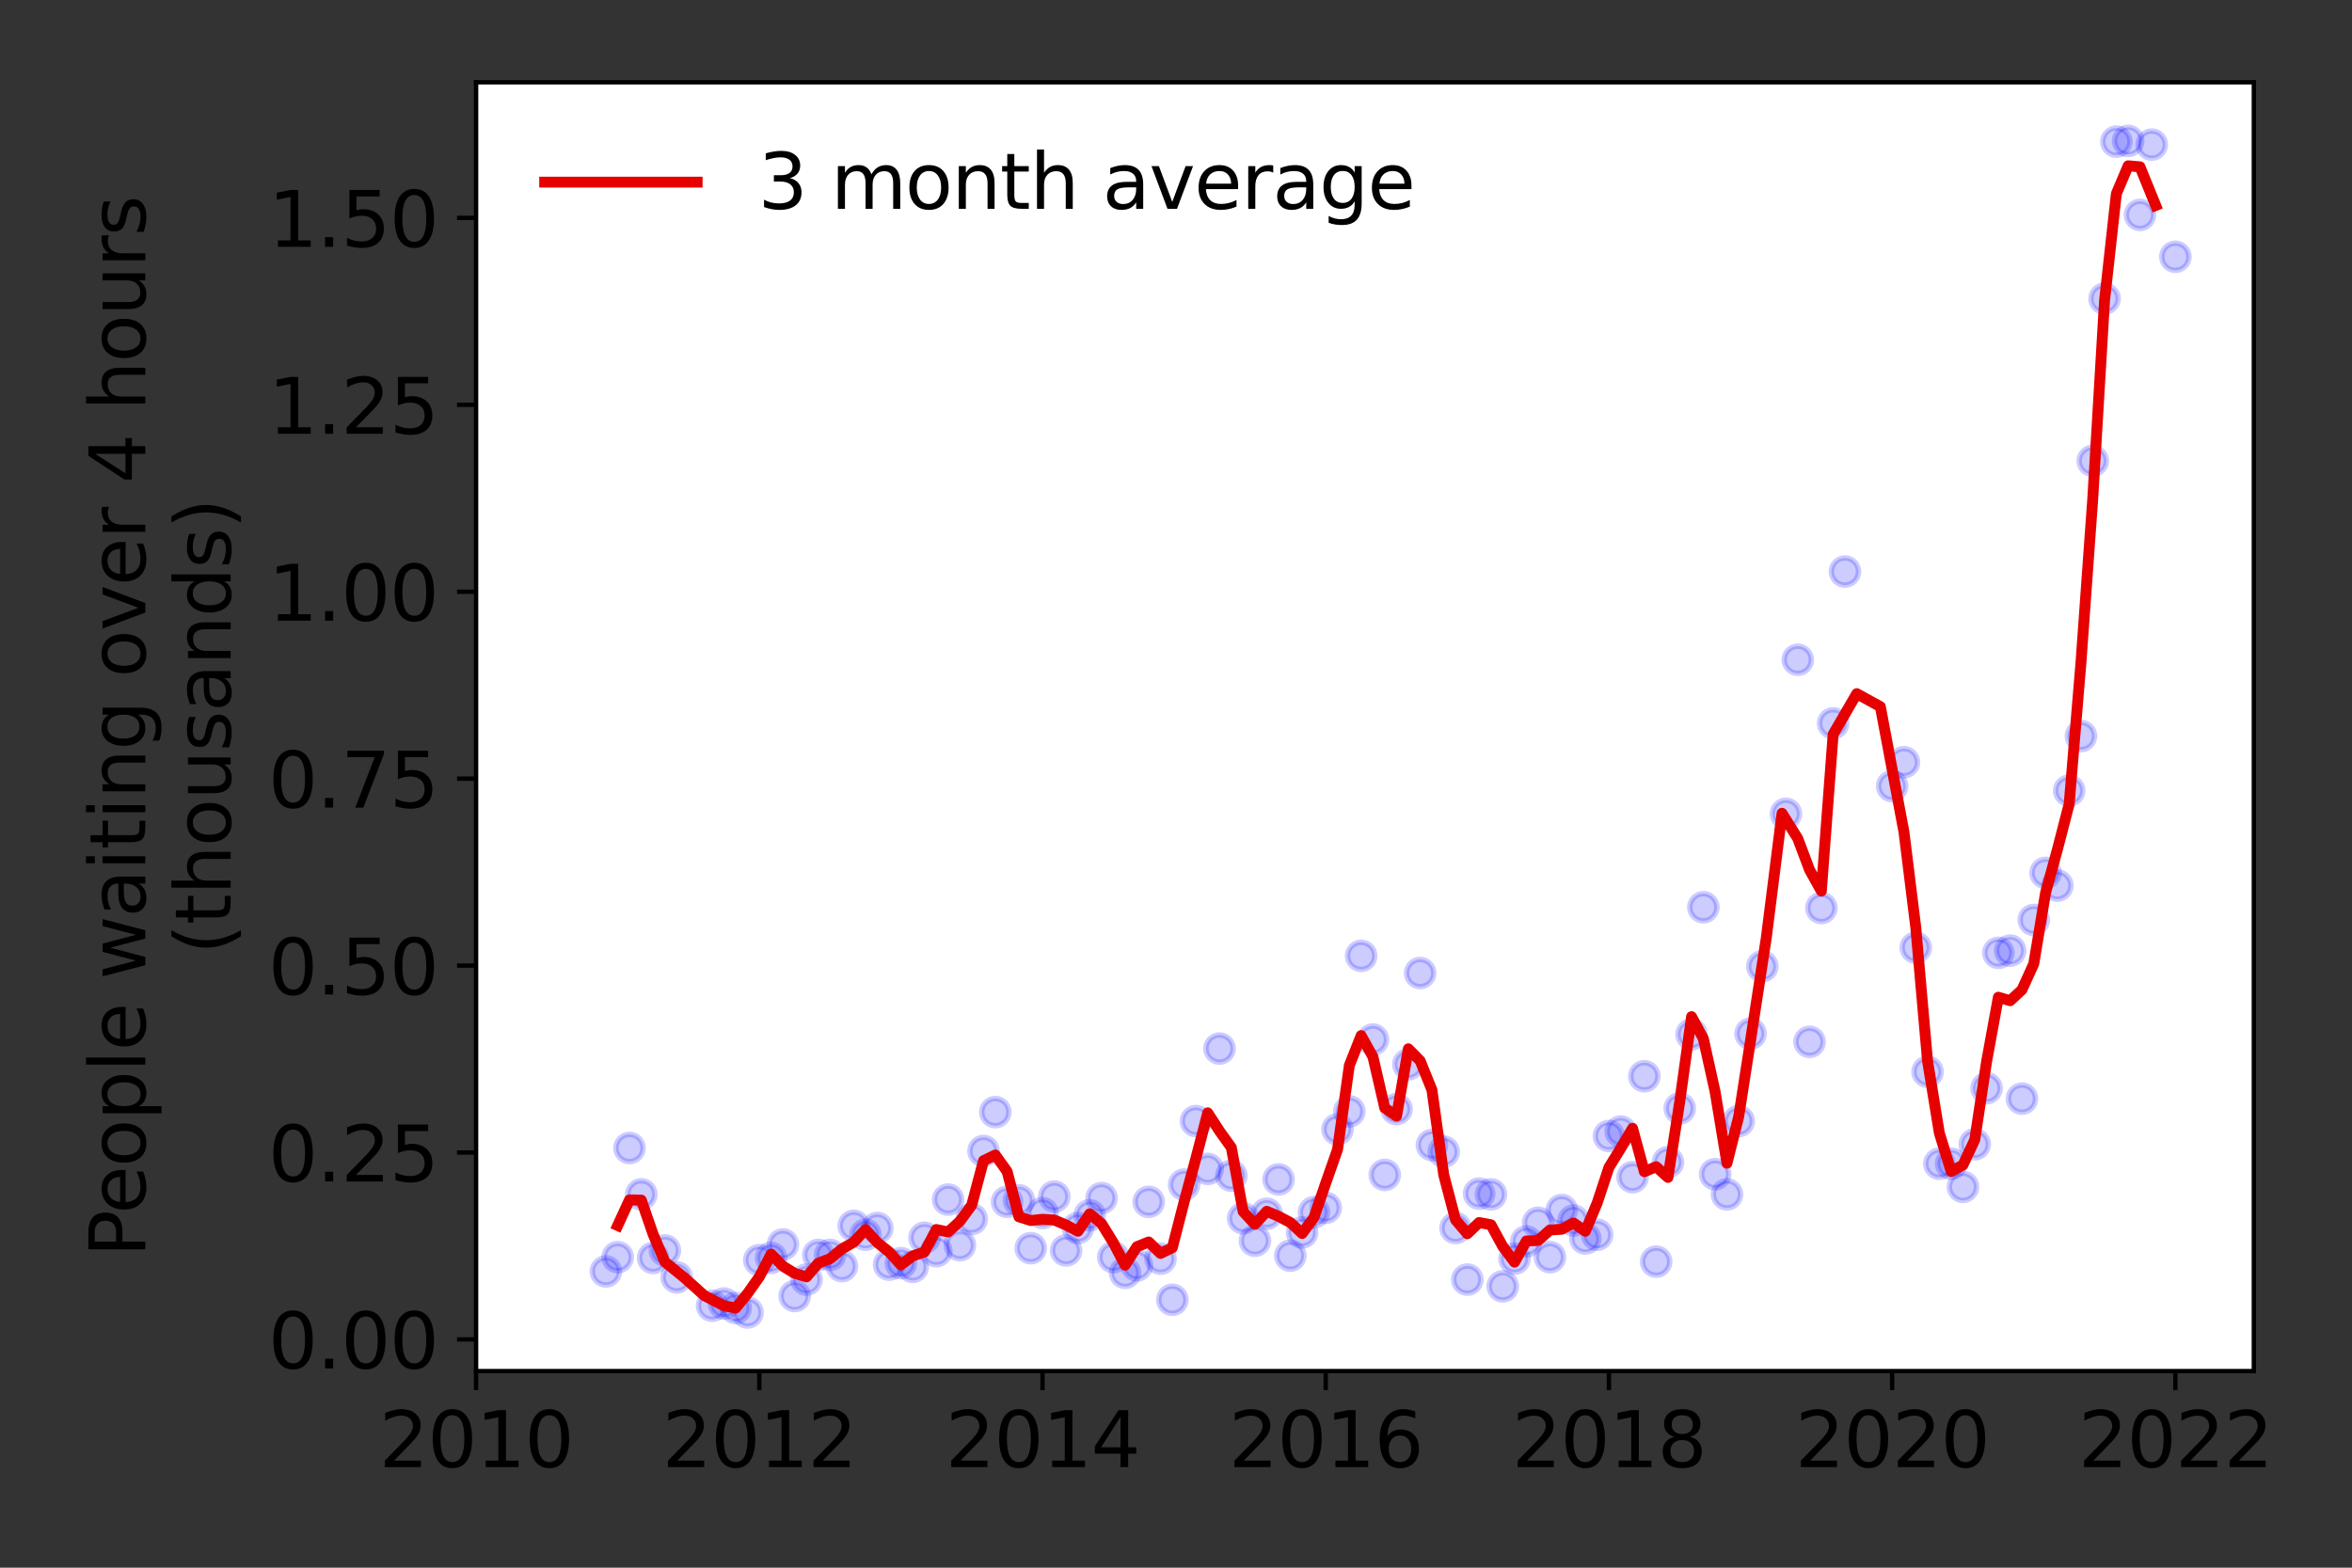 <?xml version="1.0" encoding="utf-8" standalone="no"?>
<!DOCTYPE svg PUBLIC "-//W3C//DTD SVG 1.1//EN"
  "http://www.w3.org/Graphics/SVG/1.1/DTD/svg11.dtd">
<svg height="288pt" version="1.1" viewBox="0 0 432 288" width="432pt" xmlns="http://www.w3.org/2000/svg" xmlns:xlink="http://www.w3.org/1999/xlink">
 <rect x="0" y="0" width="432" height="288" fill="#333333" stroke="none"/>
 <defs>
  <style type="text/css">*{stroke-linecap:butt;stroke-linejoin:round;}</style>
 </defs>
 <g id="figure_1">
  <g id="patch_1">
   <path d="M 0 288 
L 432 288 
L 432 0 
L 0 0 
z
" style="fill:none;"/>
  </g>
  <g id="axes_1">
   <g id="patch_2">
    <path d="M 87.445 251.88 
L 413.971 251.88 
L 413.971 15.12 
L 87.445 15.12 
z
" style="fill:#ffffff;"/>
   </g>
   <g id="matplotlib.axis_1">
    <g id="xtick_1">
     <g id="line2d_1">
      <defs>
       <path d="M 0 0 
L 0 3.5 
" id="m4958fe5de1" style="stroke:#000000;stroke-width:0.8;"/>
      </defs>
      <g>
       <use style="stroke:#000000;stroke-width:0.8;" x="87.445" xlink:href="#m4958fe5de1" y="251.88"/>
      </g>
     </g>
     <g id="text_1">
      <!-- 2010 -->
      <g transform="translate(69.63 269.518)scale(0.14 -0.14)">
       <defs>
        <path d="M 1228 531 
L 3431 531 
L 3431 0 
L 469 0 
L 469 531 
Q 828 903 1448 1529 
Q 2069 2156 2228 2338 
Q 2531 2678 2651 2914 
Q 2772 3150 2772 3378 
Q 2772 3750 2511 3984 
Q 2250 4219 1831 4219 
Q 1534 4219 1204 4116 
Q 875 4013 500 3803 
L 500 4441 
Q 881 4594 1212 4672 
Q 1544 4750 1819 4750 
Q 2544 4750 2975 4387 
Q 3406 4025 3406 3419 
Q 3406 3131 3298 2873 
Q 3191 2616 2906 2266 
Q 2828 2175 2409 1742 
Q 1991 1309 1228 531 
z
" id="DejaVuSans-32" transform="scale(0.016)"/>
        <path d="M 2034 4250 
Q 1547 4250 1301 3770 
Q 1056 3291 1056 2328 
Q 1056 1369 1301 889 
Q 1547 409 2034 409 
Q 2525 409 2770 889 
Q 3016 1369 3016 2328 
Q 3016 3291 2770 3770 
Q 2525 4250 2034 4250 
z
M 2034 4750 
Q 2819 4750 3233 4129 
Q 3647 3509 3647 2328 
Q 3647 1150 3233 529 
Q 2819 -91 2034 -91 
Q 1250 -91 836 529 
Q 422 1150 422 2328 
Q 422 3509 836 4129 
Q 1250 4750 2034 4750 
z
" id="DejaVuSans-30" transform="scale(0.016)"/>
        <path d="M 794 531 
L 1825 531 
L 1825 4091 
L 703 3866 
L 703 4441 
L 1819 4666 
L 2450 4666 
L 2450 531 
L 3481 531 
L 3481 0 
L 794 0 
L 794 531 
z
" id="DejaVuSans-31" transform="scale(0.016)"/>
       </defs>
       <use xlink:href="#DejaVuSans-32"/>
       <use x="63.623" xlink:href="#DejaVuSans-30"/>
       <use x="127.246" xlink:href="#DejaVuSans-31"/>
       <use x="190.869" xlink:href="#DejaVuSans-30"/>
      </g>
     </g>
    </g>
    <g id="xtick_2">
     <g id="line2d_2">
      <g>
       <use style="stroke:#000000;stroke-width:0.8;" x="139.464" xlink:href="#m4958fe5de1" y="251.88"/>
      </g>
     </g>
     <g id="text_2">
      <!-- 2012 -->
      <g transform="translate(121.649 269.518)scale(0.14 -0.14)">
       <use xlink:href="#DejaVuSans-32"/>
       <use x="63.623" xlink:href="#DejaVuSans-30"/>
       <use x="127.246" xlink:href="#DejaVuSans-31"/>
       <use x="190.869" xlink:href="#DejaVuSans-32"/>
      </g>
     </g>
    </g>
    <g id="xtick_3">
     <g id="line2d_3">
      <g>
       <use style="stroke:#000000;stroke-width:0.8;" x="191.483" xlink:href="#m4958fe5de1" y="251.88"/>
      </g>
     </g>
     <g id="text_3">
      <!-- 2014 -->
      <g transform="translate(173.668 269.518)scale(0.14 -0.14)">
       <defs>
        <path d="M 2419 4116 
L 825 1625 
L 2419 1625 
L 2419 4116 
z
M 2253 4666 
L 3047 4666 
L 3047 1625 
L 3713 1625 
L 3713 1100 
L 3047 1100 
L 3047 0 
L 2419 0 
L 2419 1100 
L 313 1100 
L 313 1709 
L 2253 4666 
z
" id="DejaVuSans-34" transform="scale(0.016)"/>
       </defs>
       <use xlink:href="#DejaVuSans-32"/>
       <use x="63.623" xlink:href="#DejaVuSans-30"/>
       <use x="127.246" xlink:href="#DejaVuSans-31"/>
       <use x="190.869" xlink:href="#DejaVuSans-34"/>
      </g>
     </g>
    </g>
    <g id="xtick_4">
     <g id="line2d_4">
      <g>
       <use style="stroke:#000000;stroke-width:0.8;" x="243.501" xlink:href="#m4958fe5de1" y="251.88"/>
      </g>
     </g>
     <g id="text_4">
      <!-- 2016 -->
      <g transform="translate(225.686 269.518)scale(0.14 -0.14)">
       <defs>
        <path d="M 2113 2584 
Q 1688 2584 1439 2293 
Q 1191 2003 1191 1497 
Q 1191 994 1439 701 
Q 1688 409 2113 409 
Q 2538 409 2786 701 
Q 3034 994 3034 1497 
Q 3034 2003 2786 2293 
Q 2538 2584 2113 2584 
z
M 3366 4563 
L 3366 3988 
Q 3128 4100 2886 4159 
Q 2644 4219 2406 4219 
Q 1781 4219 1451 3797 
Q 1122 3375 1075 2522 
Q 1259 2794 1537 2939 
Q 1816 3084 2150 3084 
Q 2853 3084 3261 2657 
Q 3669 2231 3669 1497 
Q 3669 778 3244 343 
Q 2819 -91 2113 -91 
Q 1303 -91 875 529 
Q 447 1150 447 2328 
Q 447 3434 972 4092 
Q 1497 4750 2381 4750 
Q 2619 4750 2861 4703 
Q 3103 4656 3366 4563 
z
" id="DejaVuSans-36" transform="scale(0.016)"/>
       </defs>
       <use xlink:href="#DejaVuSans-32"/>
       <use x="63.623" xlink:href="#DejaVuSans-30"/>
       <use x="127.246" xlink:href="#DejaVuSans-31"/>
       <use x="190.869" xlink:href="#DejaVuSans-36"/>
      </g>
     </g>
    </g>
    <g id="xtick_5">
     <g id="line2d_5">
      <g>
       <use style="stroke:#000000;stroke-width:0.8;" x="295.52" xlink:href="#m4958fe5de1" y="251.88"/>
      </g>
     </g>
     <g id="text_5">
      <!-- 2018 -->
      <g transform="translate(277.705 269.518)scale(0.14 -0.14)">
       <defs>
        <path d="M 2034 2216 
Q 1584 2216 1326 1975 
Q 1069 1734 1069 1313 
Q 1069 891 1326 650 
Q 1584 409 2034 409 
Q 2484 409 2743 651 
Q 3003 894 3003 1313 
Q 3003 1734 2745 1975 
Q 2488 2216 2034 2216 
z
M 1403 2484 
Q 997 2584 770 2862 
Q 544 3141 544 3541 
Q 544 4100 942 4425 
Q 1341 4750 2034 4750 
Q 2731 4750 3128 4425 
Q 3525 4100 3525 3541 
Q 3525 3141 3298 2862 
Q 3072 2584 2669 2484 
Q 3125 2378 3379 2068 
Q 3634 1759 3634 1313 
Q 3634 634 3220 271 
Q 2806 -91 2034 -91 
Q 1263 -91 848 271 
Q 434 634 434 1313 
Q 434 1759 690 2068 
Q 947 2378 1403 2484 
z
M 1172 3481 
Q 1172 3119 1398 2916 
Q 1625 2713 2034 2713 
Q 2441 2713 2670 2916 
Q 2900 3119 2900 3481 
Q 2900 3844 2670 4047 
Q 2441 4250 2034 4250 
Q 1625 4250 1398 4047 
Q 1172 3844 1172 3481 
z
" id="DejaVuSans-38" transform="scale(0.016)"/>
       </defs>
       <use xlink:href="#DejaVuSans-32"/>
       <use x="63.623" xlink:href="#DejaVuSans-30"/>
       <use x="127.246" xlink:href="#DejaVuSans-31"/>
       <use x="190.869" xlink:href="#DejaVuSans-38"/>
      </g>
     </g>
    </g>
    <g id="xtick_6">
     <g id="line2d_6">
      <g>
       <use style="stroke:#000000;stroke-width:0.8;" x="347.539" xlink:href="#m4958fe5de1" y="251.88"/>
      </g>
     </g>
     <g id="text_6">
      <!-- 2020 -->
      <g transform="translate(329.724 269.518)scale(0.14 -0.14)">
       <use xlink:href="#DejaVuSans-32"/>
       <use x="63.623" xlink:href="#DejaVuSans-30"/>
       <use x="127.246" xlink:href="#DejaVuSans-32"/>
       <use x="190.869" xlink:href="#DejaVuSans-30"/>
      </g>
     </g>
    </g>
    <g id="xtick_7">
     <g id="line2d_7">
      <g>
       <use style="stroke:#000000;stroke-width:0.8;" x="399.558" xlink:href="#m4958fe5de1" y="251.88"/>
      </g>
     </g>
     <g id="text_7">
      <!-- 2022 -->
      <g transform="translate(381.743 269.518)scale(0.14 -0.14)">
       <use xlink:href="#DejaVuSans-32"/>
       <use x="63.623" xlink:href="#DejaVuSans-30"/>
       <use x="127.246" xlink:href="#DejaVuSans-32"/>
       <use x="190.869" xlink:href="#DejaVuSans-32"/>
      </g>
     </g>
    </g>
   </g>
   <g id="matplotlib.axis_2">
    <g id="ytick_1">
     <g id="line2d_8">
      <defs>
       <path d="M 0 0 
L -3.5 0 
" id="ma62757b5f2" style="stroke:#000000;stroke-width:0.8;"/>
      </defs>
      <g>
       <use style="stroke:#000000;stroke-width:0.8;" x="87.445" xlink:href="#ma62757b5f2" y="246.063"/>
      </g>
     </g>
     <g id="text_8">
      <!-- 0.00 -->
      <g transform="translate(49.273 251.382)scale(0.14 -0.14)">
       <defs>
        <path d="M 684 794 
L 1344 794 
L 1344 0 
L 684 0 
L 684 794 
z
" id="DejaVuSans-2e" transform="scale(0.016)"/>
       </defs>
       <use xlink:href="#DejaVuSans-30"/>
       <use x="63.623" xlink:href="#DejaVuSans-2e"/>
       <use x="95.41" xlink:href="#DejaVuSans-30"/>
       <use x="159.033" xlink:href="#DejaVuSans-30"/>
      </g>
     </g>
    </g>
    <g id="ytick_2">
     <g id="line2d_9">
      <g>
       <use style="stroke:#000000;stroke-width:0.8;" x="87.445" xlink:href="#ma62757b5f2" y="211.724"/>
      </g>
     </g>
     <g id="text_9">
      <!-- 0.25 -->
      <g transform="translate(49.273 217.043)scale(0.14 -0.14)">
       <defs>
        <path d="M 691 4666 
L 3169 4666 
L 3169 4134 
L 1269 4134 
L 1269 2991 
Q 1406 3038 1543 3061 
Q 1681 3084 1819 3084 
Q 2600 3084 3056 2656 
Q 3513 2228 3513 1497 
Q 3513 744 3044 326 
Q 2575 -91 1722 -91 
Q 1428 -91 1123 -41 
Q 819 9 494 109 
L 494 744 
Q 775 591 1075 516 
Q 1375 441 1709 441 
Q 2250 441 2565 725 
Q 2881 1009 2881 1497 
Q 2881 1984 2565 2268 
Q 2250 2553 1709 2553 
Q 1456 2553 1204 2497 
Q 953 2441 691 2322 
L 691 4666 
z
" id="DejaVuSans-35" transform="scale(0.016)"/>
       </defs>
       <use xlink:href="#DejaVuSans-30"/>
       <use x="63.623" xlink:href="#DejaVuSans-2e"/>
       <use x="95.41" xlink:href="#DejaVuSans-32"/>
       <use x="159.033" xlink:href="#DejaVuSans-35"/>
      </g>
     </g>
    </g>
    <g id="ytick_3">
     <g id="line2d_10">
      <g>
       <use style="stroke:#000000;stroke-width:0.8;" x="87.445" xlink:href="#ma62757b5f2" y="177.385"/>
      </g>
     </g>
     <g id="text_10">
      <!-- 0.50 -->
      <g transform="translate(49.273 182.704)scale(0.14 -0.14)">
       <use xlink:href="#DejaVuSans-30"/>
       <use x="63.623" xlink:href="#DejaVuSans-2e"/>
       <use x="95.41" xlink:href="#DejaVuSans-35"/>
       <use x="159.033" xlink:href="#DejaVuSans-30"/>
      </g>
     </g>
    </g>
    <g id="ytick_4">
     <g id="line2d_11">
      <g>
       <use style="stroke:#000000;stroke-width:0.8;" x="87.445" xlink:href="#ma62757b5f2" y="143.046"/>
      </g>
     </g>
     <g id="text_11">
      <!-- 0.75 -->
      <g transform="translate(49.273 148.365)scale(0.14 -0.14)">
       <defs>
        <path d="M 525 4666 
L 3525 4666 
L 3525 4397 
L 1831 0 
L 1172 0 
L 2766 4134 
L 525 4134 
L 525 4666 
z
" id="DejaVuSans-37" transform="scale(0.016)"/>
       </defs>
       <use xlink:href="#DejaVuSans-30"/>
       <use x="63.623" xlink:href="#DejaVuSans-2e"/>
       <use x="95.41" xlink:href="#DejaVuSans-37"/>
       <use x="159.033" xlink:href="#DejaVuSans-35"/>
      </g>
     </g>
    </g>
    <g id="ytick_5">
     <g id="line2d_12">
      <g>
       <use style="stroke:#000000;stroke-width:0.8;" x="87.445" xlink:href="#ma62757b5f2" y="108.707"/>
      </g>
     </g>
     <g id="text_12">
      <!-- 1.00 -->
      <g transform="translate(49.273 114.026)scale(0.14 -0.14)">
       <use xlink:href="#DejaVuSans-31"/>
       <use x="63.623" xlink:href="#DejaVuSans-2e"/>
       <use x="95.41" xlink:href="#DejaVuSans-30"/>
       <use x="159.033" xlink:href="#DejaVuSans-30"/>
      </g>
     </g>
    </g>
    <g id="ytick_6">
     <g id="line2d_13">
      <g>
       <use style="stroke:#000000;stroke-width:0.8;" x="87.445" xlink:href="#ma62757b5f2" y="74.368"/>
      </g>
     </g>
     <g id="text_13">
      <!-- 1.25 -->
      <g transform="translate(49.273 79.687)scale(0.14 -0.14)">
       <use xlink:href="#DejaVuSans-31"/>
       <use x="63.623" xlink:href="#DejaVuSans-2e"/>
       <use x="95.41" xlink:href="#DejaVuSans-32"/>
       <use x="159.033" xlink:href="#DejaVuSans-35"/>
      </g>
     </g>
    </g>
    <g id="ytick_7">
     <g id="line2d_14">
      <g>
       <use style="stroke:#000000;stroke-width:0.8;" x="87.445" xlink:href="#ma62757b5f2" y="40.029"/>
      </g>
     </g>
     <g id="text_14">
      <!-- 1.50 -->
      <g transform="translate(49.273 45.348)scale(0.14 -0.14)">
       <use xlink:href="#DejaVuSans-31"/>
       <use x="63.623" xlink:href="#DejaVuSans-2e"/>
       <use x="95.41" xlink:href="#DejaVuSans-35"/>
       <use x="159.033" xlink:href="#DejaVuSans-30"/>
      </g>
     </g>
    </g>
    <g id="text_15">
     <!-- People waiting over 4 hours -->
     <g transform="translate(26.685 230.925)rotate(-90)scale(0.14 -0.14)">
      <defs>
       <path d="M 1259 4147 
L 1259 2394 
L 2053 2394 
Q 2494 2394 2734 2622 
Q 2975 2850 2975 3272 
Q 2975 3691 2734 3919 
Q 2494 4147 2053 4147 
L 1259 4147 
z
M 628 4666 
L 2053 4666 
Q 2838 4666 3239 4311 
Q 3641 3956 3641 3272 
Q 3641 2581 3239 2228 
Q 2838 1875 2053 1875 
L 1259 1875 
L 1259 0 
L 628 0 
L 628 4666 
z
" id="DejaVuSans-50" transform="scale(0.016)"/>
       <path d="M 3597 1894 
L 3597 1613 
L 953 1613 
Q 991 1019 1311 708 
Q 1631 397 2203 397 
Q 2534 397 2845 478 
Q 3156 559 3463 722 
L 3463 178 
Q 3153 47 2828 -22 
Q 2503 -91 2169 -91 
Q 1331 -91 842 396 
Q 353 884 353 1716 
Q 353 2575 817 3079 
Q 1281 3584 2069 3584 
Q 2775 3584 3186 3129 
Q 3597 2675 3597 1894 
z
M 3022 2063 
Q 3016 2534 2758 2815 
Q 2500 3097 2075 3097 
Q 1594 3097 1305 2825 
Q 1016 2553 972 2059 
L 3022 2063 
z
" id="DejaVuSans-65" transform="scale(0.016)"/>
       <path d="M 1959 3097 
Q 1497 3097 1228 2736 
Q 959 2375 959 1747 
Q 959 1119 1226 758 
Q 1494 397 1959 397 
Q 2419 397 2687 759 
Q 2956 1122 2956 1747 
Q 2956 2369 2687 2733 
Q 2419 3097 1959 3097 
z
M 1959 3584 
Q 2709 3584 3137 3096 
Q 3566 2609 3566 1747 
Q 3566 888 3137 398 
Q 2709 -91 1959 -91 
Q 1206 -91 779 398 
Q 353 888 353 1747 
Q 353 2609 779 3096 
Q 1206 3584 1959 3584 
z
" id="DejaVuSans-6f" transform="scale(0.016)"/>
       <path d="M 1159 525 
L 1159 -1331 
L 581 -1331 
L 581 3500 
L 1159 3500 
L 1159 2969 
Q 1341 3281 1617 3432 
Q 1894 3584 2278 3584 
Q 2916 3584 3314 3078 
Q 3713 2572 3713 1747 
Q 3713 922 3314 415 
Q 2916 -91 2278 -91 
Q 1894 -91 1617 61 
Q 1341 213 1159 525 
z
M 3116 1747 
Q 3116 2381 2855 2742 
Q 2594 3103 2138 3103 
Q 1681 3103 1420 2742 
Q 1159 2381 1159 1747 
Q 1159 1113 1420 752 
Q 1681 391 2138 391 
Q 2594 391 2855 752 
Q 3116 1113 3116 1747 
z
" id="DejaVuSans-70" transform="scale(0.016)"/>
       <path d="M 603 4863 
L 1178 4863 
L 1178 0 
L 603 0 
L 603 4863 
z
" id="DejaVuSans-6c" transform="scale(0.016)"/>
       <path id="DejaVuSans-20" transform="scale(0.016)"/>
       <path d="M 269 3500 
L 844 3500 
L 1563 769 
L 2278 3500 
L 2956 3500 
L 3675 769 
L 4391 3500 
L 4966 3500 
L 4050 0 
L 3372 0 
L 2619 2869 
L 1863 0 
L 1184 0 
L 269 3500 
z
" id="DejaVuSans-77" transform="scale(0.016)"/>
       <path d="M 2194 1759 
Q 1497 1759 1228 1600 
Q 959 1441 959 1056 
Q 959 750 1161 570 
Q 1363 391 1709 391 
Q 2188 391 2477 730 
Q 2766 1069 2766 1631 
L 2766 1759 
L 2194 1759 
z
M 3341 1997 
L 3341 0 
L 2766 0 
L 2766 531 
Q 2569 213 2275 61 
Q 1981 -91 1556 -91 
Q 1019 -91 701 211 
Q 384 513 384 1019 
Q 384 1609 779 1909 
Q 1175 2209 1959 2209 
L 2766 2209 
L 2766 2266 
Q 2766 2663 2505 2880 
Q 2244 3097 1772 3097 
Q 1472 3097 1187 3025 
Q 903 2953 641 2809 
L 641 3341 
Q 956 3463 1253 3523 
Q 1550 3584 1831 3584 
Q 2591 3584 2966 3190 
Q 3341 2797 3341 1997 
z
" id="DejaVuSans-61" transform="scale(0.016)"/>
       <path d="M 603 3500 
L 1178 3500 
L 1178 0 
L 603 0 
L 603 3500 
z
M 603 4863 
L 1178 4863 
L 1178 4134 
L 603 4134 
L 603 4863 
z
" id="DejaVuSans-69" transform="scale(0.016)"/>
       <path d="M 1172 4494 
L 1172 3500 
L 2356 3500 
L 2356 3053 
L 1172 3053 
L 1172 1153 
Q 1172 725 1289 603 
Q 1406 481 1766 481 
L 2356 481 
L 2356 0 
L 1766 0 
Q 1100 0 847 248 
Q 594 497 594 1153 
L 594 3053 
L 172 3053 
L 172 3500 
L 594 3500 
L 594 4494 
L 1172 4494 
z
" id="DejaVuSans-74" transform="scale(0.016)"/>
       <path d="M 3513 2113 
L 3513 0 
L 2938 0 
L 2938 2094 
Q 2938 2591 2744 2837 
Q 2550 3084 2163 3084 
Q 1697 3084 1428 2787 
Q 1159 2491 1159 1978 
L 1159 0 
L 581 0 
L 581 3500 
L 1159 3500 
L 1159 2956 
Q 1366 3272 1645 3428 
Q 1925 3584 2291 3584 
Q 2894 3584 3203 3211 
Q 3513 2838 3513 2113 
z
" id="DejaVuSans-6e" transform="scale(0.016)"/>
       <path d="M 2906 1791 
Q 2906 2416 2648 2759 
Q 2391 3103 1925 3103 
Q 1463 3103 1205 2759 
Q 947 2416 947 1791 
Q 947 1169 1205 825 
Q 1463 481 1925 481 
Q 2391 481 2648 825 
Q 2906 1169 2906 1791 
z
M 3481 434 
Q 3481 -459 3084 -895 
Q 2688 -1331 1869 -1331 
Q 1566 -1331 1297 -1286 
Q 1028 -1241 775 -1147 
L 775 -588 
Q 1028 -725 1275 -790 
Q 1522 -856 1778 -856 
Q 2344 -856 2625 -561 
Q 2906 -266 2906 331 
L 2906 616 
Q 2728 306 2450 153 
Q 2172 0 1784 0 
Q 1141 0 747 490 
Q 353 981 353 1791 
Q 353 2603 747 3093 
Q 1141 3584 1784 3584 
Q 2172 3584 2450 3431 
Q 2728 3278 2906 2969 
L 2906 3500 
L 3481 3500 
L 3481 434 
z
" id="DejaVuSans-67" transform="scale(0.016)"/>
       <path d="M 191 3500 
L 800 3500 
L 1894 563 
L 2988 3500 
L 3597 3500 
L 2284 0 
L 1503 0 
L 191 3500 
z
" id="DejaVuSans-76" transform="scale(0.016)"/>
       <path d="M 2631 2963 
Q 2534 3019 2420 3045 
Q 2306 3072 2169 3072 
Q 1681 3072 1420 2755 
Q 1159 2438 1159 1844 
L 1159 0 
L 581 0 
L 581 3500 
L 1159 3500 
L 1159 2956 
Q 1341 3275 1631 3429 
Q 1922 3584 2338 3584 
Q 2397 3584 2469 3576 
Q 2541 3569 2628 3553 
L 2631 2963 
z
" id="DejaVuSans-72" transform="scale(0.016)"/>
       <path d="M 3513 2113 
L 3513 0 
L 2938 0 
L 2938 2094 
Q 2938 2591 2744 2837 
Q 2550 3084 2163 3084 
Q 1697 3084 1428 2787 
Q 1159 2491 1159 1978 
L 1159 0 
L 581 0 
L 581 4863 
L 1159 4863 
L 1159 2956 
Q 1366 3272 1645 3428 
Q 1925 3584 2291 3584 
Q 2894 3584 3203 3211 
Q 3513 2838 3513 2113 
z
" id="DejaVuSans-68" transform="scale(0.016)"/>
       <path d="M 544 1381 
L 544 3500 
L 1119 3500 
L 1119 1403 
Q 1119 906 1312 657 
Q 1506 409 1894 409 
Q 2359 409 2629 706 
Q 2900 1003 2900 1516 
L 2900 3500 
L 3475 3500 
L 3475 0 
L 2900 0 
L 2900 538 
Q 2691 219 2414 64 
Q 2138 -91 1772 -91 
Q 1169 -91 856 284 
Q 544 659 544 1381 
z
M 1991 3584 
L 1991 3584 
z
" id="DejaVuSans-75" transform="scale(0.016)"/>
       <path d="M 2834 3397 
L 2834 2853 
Q 2591 2978 2328 3040 
Q 2066 3103 1784 3103 
Q 1356 3103 1142 2972 
Q 928 2841 928 2578 
Q 928 2378 1081 2264 
Q 1234 2150 1697 2047 
L 1894 2003 
Q 2506 1872 2764 1633 
Q 3022 1394 3022 966 
Q 3022 478 2636 193 
Q 2250 -91 1575 -91 
Q 1294 -91 989 -36 
Q 684 19 347 128 
L 347 722 
Q 666 556 975 473 
Q 1284 391 1588 391 
Q 1994 391 2212 530 
Q 2431 669 2431 922 
Q 2431 1156 2273 1281 
Q 2116 1406 1581 1522 
L 1381 1569 
Q 847 1681 609 1914 
Q 372 2147 372 2553 
Q 372 3047 722 3315 
Q 1072 3584 1716 3584 
Q 2034 3584 2315 3537 
Q 2597 3491 2834 3397 
z
" id="DejaVuSans-73" transform="scale(0.016)"/>
      </defs>
      <use xlink:href="#DejaVuSans-50"/>
      <use x="56.678" xlink:href="#DejaVuSans-65"/>
      <use x="118.201" xlink:href="#DejaVuSans-6f"/>
      <use x="179.383" xlink:href="#DejaVuSans-70"/>
      <use x="242.859" xlink:href="#DejaVuSans-6c"/>
      <use x="270.643" xlink:href="#DejaVuSans-65"/>
      <use x="332.166" xlink:href="#DejaVuSans-20"/>
      <use x="363.953" xlink:href="#DejaVuSans-77"/>
      <use x="445.74" xlink:href="#DejaVuSans-61"/>
      <use x="507.02" xlink:href="#DejaVuSans-69"/>
      <use x="534.803" xlink:href="#DejaVuSans-74"/>
      <use x="574.012" xlink:href="#DejaVuSans-69"/>
      <use x="601.795" xlink:href="#DejaVuSans-6e"/>
      <use x="665.174" xlink:href="#DejaVuSans-67"/>
      <use x="728.65" xlink:href="#DejaVuSans-20"/>
      <use x="760.438" xlink:href="#DejaVuSans-6f"/>
      <use x="821.619" xlink:href="#DejaVuSans-76"/>
      <use x="880.799" xlink:href="#DejaVuSans-65"/>
      <use x="942.322" xlink:href="#DejaVuSans-72"/>
      <use x="983.436" xlink:href="#DejaVuSans-20"/>
      <use x="1015.223" xlink:href="#DejaVuSans-34"/>
      <use x="1078.846" xlink:href="#DejaVuSans-20"/>
      <use x="1110.633" xlink:href="#DejaVuSans-68"/>
      <use x="1174.012" xlink:href="#DejaVuSans-6f"/>
      <use x="1235.193" xlink:href="#DejaVuSans-75"/>
      <use x="1298.572" xlink:href="#DejaVuSans-72"/>
      <use x="1339.686" xlink:href="#DejaVuSans-73"/>
     </g>
     <!-- (thousands) -->
     <g transform="translate(42.362 175.325)rotate(-90)scale(0.14 -0.14)">
      <defs>
       <path d="M 1984 4856 
Q 1566 4138 1362 3434 
Q 1159 2731 1159 2009 
Q 1159 1288 1364 580 
Q 1569 -128 1984 -844 
L 1484 -844 
Q 1016 -109 783 600 
Q 550 1309 550 2009 
Q 550 2706 781 3412 
Q 1013 4119 1484 4856 
L 1984 4856 
z
" id="DejaVuSans-28" transform="scale(0.016)"/>
       <path d="M 2906 2969 
L 2906 4863 
L 3481 4863 
L 3481 0 
L 2906 0 
L 2906 525 
Q 2725 213 2448 61 
Q 2172 -91 1784 -91 
Q 1150 -91 751 415 
Q 353 922 353 1747 
Q 353 2572 751 3078 
Q 1150 3584 1784 3584 
Q 2172 3584 2448 3432 
Q 2725 3281 2906 2969 
z
M 947 1747 
Q 947 1113 1208 752 
Q 1469 391 1925 391 
Q 2381 391 2643 752 
Q 2906 1113 2906 1747 
Q 2906 2381 2643 2742 
Q 2381 3103 1925 3103 
Q 1469 3103 1208 2742 
Q 947 2381 947 1747 
z
" id="DejaVuSans-64" transform="scale(0.016)"/>
       <path d="M 513 4856 
L 1013 4856 
Q 1481 4119 1714 3412 
Q 1947 2706 1947 2009 
Q 1947 1309 1714 600 
Q 1481 -109 1013 -844 
L 513 -844 
Q 928 -128 1133 580 
Q 1338 1288 1338 2009 
Q 1338 2731 1133 3434 
Q 928 4138 513 4856 
z
" id="DejaVuSans-29" transform="scale(0.016)"/>
      </defs>
      <use xlink:href="#DejaVuSans-28"/>
      <use x="39.014" xlink:href="#DejaVuSans-74"/>
      <use x="78.223" xlink:href="#DejaVuSans-68"/>
      <use x="141.602" xlink:href="#DejaVuSans-6f"/>
      <use x="202.783" xlink:href="#DejaVuSans-75"/>
      <use x="266.162" xlink:href="#DejaVuSans-73"/>
      <use x="318.262" xlink:href="#DejaVuSans-61"/>
      <use x="379.541" xlink:href="#DejaVuSans-6e"/>
      <use x="442.92" xlink:href="#DejaVuSans-64"/>
      <use x="506.396" xlink:href="#DejaVuSans-73"/>
      <use x="558.496" xlink:href="#DejaVuSans-29"/>
     </g>
    </g>
   </g>
   <g id="line2d_15">
    <defs>
     <path d="M 0 2.5 
C 0.663 2.5 1.299 2.237 1.768 1.768 
C 2.237 1.299 2.5 0.663 2.5 0 
C 2.5 -0.663 2.237 -1.299 1.768 -1.768 
C 1.299 -2.237 0.663 -2.5 0 -2.5 
C -0.663 -2.5 -1.299 -2.237 -1.768 -1.768 
C -2.237 -1.299 -2.5 -0.663 -2.5 0 
C -2.5 0.663 -2.237 1.299 -1.768 1.768 
C -1.299 2.237 -0.663 2.5 0 2.5 
z
" id="maaa4124daf" style="stroke:#0000ff;stroke-opacity:0.2;"/>
    </defs>
    <g clip-path="url(#pf5e6a394ad)">
     <use style="fill:#0000ff;fill-opacity:0.2;stroke:#0000ff;stroke-opacity:0.2;" x="399.558" xlink:href="#maaa4124daf" y="47.172"/>
     <use style="fill:#0000ff;fill-opacity:0.2;stroke:#0000ff;stroke-opacity:0.2;" x="395.223" xlink:href="#maaa4124daf" y="26.569"/>
     <use style="fill:#0000ff;fill-opacity:0.2;stroke:#0000ff;stroke-opacity:0.2;" x="393.055" xlink:href="#maaa4124daf" y="39.48"/>
     <use style="fill:#0000ff;fill-opacity:0.2;stroke:#0000ff;stroke-opacity:0.2;" x="390.888" xlink:href="#maaa4124daf" y="25.882"/>
     <use style="fill:#0000ff;fill-opacity:0.2;stroke:#0000ff;stroke-opacity:0.2;" x="388.72" xlink:href="#maaa4124daf" y="26.019"/>
     <use style="fill:#0000ff;fill-opacity:0.2;stroke:#0000ff;stroke-opacity:0.2;" x="386.553" xlink:href="#maaa4124daf" y="54.864"/>
     <use style="fill:#0000ff;fill-opacity:0.2;stroke:#0000ff;stroke-opacity:0.2;" x="384.386" xlink:href="#maaa4124daf" y="84.67"/>
     <use style="fill:#0000ff;fill-opacity:0.2;stroke:#0000ff;stroke-opacity:0.2;" x="382.218" xlink:href="#maaa4124daf" y="135.217"/>
     <use style="fill:#0000ff;fill-opacity:0.2;stroke:#0000ff;stroke-opacity:0.2;" x="380.051" xlink:href="#maaa4124daf" y="145.244"/>
     <use style="fill:#0000ff;fill-opacity:0.2;stroke:#0000ff;stroke-opacity:0.2;" x="377.883" xlink:href="#maaa4124daf" y="162.688"/>
     <use style="fill:#0000ff;fill-opacity:0.2;stroke:#0000ff;stroke-opacity:0.2;" x="375.716" xlink:href="#maaa4124daf" y="160.353"/>
     <use style="fill:#0000ff;fill-opacity:0.2;stroke:#0000ff;stroke-opacity:0.2;" x="373.548" xlink:href="#maaa4124daf" y="169.006"/>
     <use style="fill:#0000ff;fill-opacity:0.2;stroke:#0000ff;stroke-opacity:0.2;" x="371.381" xlink:href="#maaa4124daf" y="201.834"/>
     <use style="fill:#0000ff;fill-opacity:0.2;stroke:#0000ff;stroke-opacity:0.2;" x="369.213" xlink:href="#maaa4124daf" y="174.638"/>
     <use style="fill:#0000ff;fill-opacity:0.2;stroke:#0000ff;stroke-opacity:0.2;" x="367.046" xlink:href="#maaa4124daf" y="175.05"/>
     <use style="fill:#0000ff;fill-opacity:0.2;stroke:#0000ff;stroke-opacity:0.2;" x="364.879" xlink:href="#maaa4124daf" y="199.911"/>
     <use style="fill:#0000ff;fill-opacity:0.2;stroke:#0000ff;stroke-opacity:0.2;" x="362.711" xlink:href="#maaa4124daf" y="210.213"/>
     <use style="fill:#0000ff;fill-opacity:0.2;stroke:#0000ff;stroke-opacity:0.2;" x="360.544" xlink:href="#maaa4124daf" y="218.042"/>
     <use style="fill:#0000ff;fill-opacity:0.2;stroke:#0000ff;stroke-opacity:0.2;" x="358.376" xlink:href="#maaa4124daf" y="213.784"/>
     <use style="fill:#0000ff;fill-opacity:0.2;stroke:#0000ff;stroke-opacity:0.2;" x="356.209" xlink:href="#maaa4124daf" y="213.784"/>
     <use style="fill:#0000ff;fill-opacity:0.2;stroke:#0000ff;stroke-opacity:0.2;" x="354.041" xlink:href="#maaa4124daf" y="196.89"/>
     <use style="fill:#0000ff;fill-opacity:0.2;stroke:#0000ff;stroke-opacity:0.2;" x="351.874" xlink:href="#maaa4124daf" y="174.089"/>
     <use style="fill:#0000ff;fill-opacity:0.2;stroke:#0000ff;stroke-opacity:0.2;" x="349.706" xlink:href="#maaa4124daf" y="140.024"/>
     <use style="fill:#0000ff;fill-opacity:0.2;stroke:#0000ff;stroke-opacity:0.2;" x="347.539" xlink:href="#maaa4124daf" y="144.42"/>
     <use style="fill:#0000ff;fill-opacity:0.2;stroke:#0000ff;stroke-opacity:0.2;" x="338.869" xlink:href="#maaa4124daf" y="104.999"/>
     <use style="fill:#0000ff;fill-opacity:0.2;stroke:#0000ff;stroke-opacity:0.2;" x="336.702" xlink:href="#maaa4124daf" y="132.882"/>
     <use style="fill:#0000ff;fill-opacity:0.2;stroke:#0000ff;stroke-opacity:0.2;" x="334.534" xlink:href="#maaa4124daf" y="166.809"/>
     <use style="fill:#0000ff;fill-opacity:0.2;stroke:#0000ff;stroke-opacity:0.2;" x="332.367" xlink:href="#maaa4124daf" y="191.395"/>
     <use style="fill:#0000ff;fill-opacity:0.2;stroke:#0000ff;stroke-opacity:0.2;" x="330.199" xlink:href="#maaa4124daf" y="121.207"/>
     <use style="fill:#0000ff;fill-opacity:0.2;stroke:#0000ff;stroke-opacity:0.2;" x="328.032" xlink:href="#maaa4124daf" y="149.502"/>
     <use style="fill:#0000ff;fill-opacity:0.2;stroke:#0000ff;stroke-opacity:0.2;" x="323.697" xlink:href="#maaa4124daf" y="177.522"/>
     <use style="fill:#0000ff;fill-opacity:0.2;stroke:#0000ff;stroke-opacity:0.2;" x="321.53" xlink:href="#maaa4124daf" y="189.885"/>
     <use style="fill:#0000ff;fill-opacity:0.2;stroke:#0000ff;stroke-opacity:0.2;" x="319.362" xlink:href="#maaa4124daf" y="205.955"/>
     <use style="fill:#0000ff;fill-opacity:0.2;stroke:#0000ff;stroke-opacity:0.2;" x="317.195" xlink:href="#maaa4124daf" y="219.416"/>
     <use style="fill:#0000ff;fill-opacity:0.2;stroke:#0000ff;stroke-opacity:0.2;" x="315.027" xlink:href="#maaa4124daf" y="215.707"/>
     <use style="fill:#0000ff;fill-opacity:0.2;stroke:#0000ff;stroke-opacity:0.2;" x="312.86" xlink:href="#maaa4124daf" y="166.671"/>
     <use style="fill:#0000ff;fill-opacity:0.2;stroke:#0000ff;stroke-opacity:0.2;" x="310.692" xlink:href="#maaa4124daf" y="190.022"/>
     <use style="fill:#0000ff;fill-opacity:0.2;stroke:#0000ff;stroke-opacity:0.2;" x="308.525" xlink:href="#maaa4124daf" y="203.62"/>
     <use style="fill:#0000ff;fill-opacity:0.2;stroke:#0000ff;stroke-opacity:0.2;" x="306.357" xlink:href="#maaa4124daf" y="213.51"/>
     <use style="fill:#0000ff;fill-opacity:0.2;stroke:#0000ff;stroke-opacity:0.2;" x="304.19" xlink:href="#maaa4124daf" y="231.778"/>
     <use style="fill:#0000ff;fill-opacity:0.2;stroke:#0000ff;stroke-opacity:0.2;" x="302.022" xlink:href="#maaa4124daf" y="197.714"/>
     <use style="fill:#0000ff;fill-opacity:0.2;stroke:#0000ff;stroke-opacity:0.2;" x="299.855" xlink:href="#maaa4124daf" y="216.257"/>
     <use style="fill:#0000ff;fill-opacity:0.2;stroke:#0000ff;stroke-opacity:0.2;" x="297.688" xlink:href="#maaa4124daf" y="207.878"/>
     <use style="fill:#0000ff;fill-opacity:0.2;stroke:#0000ff;stroke-opacity:0.2;" x="295.52" xlink:href="#maaa4124daf" y="208.702"/>
     <use style="fill:#0000ff;fill-opacity:0.2;stroke:#0000ff;stroke-opacity:0.2;" x="293.353" xlink:href="#maaa4124daf" y="226.833"/>
     <use style="fill:#0000ff;fill-opacity:0.2;stroke:#0000ff;stroke-opacity:0.2;" x="291.185" xlink:href="#maaa4124daf" y="227.52"/>
     <use style="fill:#0000ff;fill-opacity:0.2;stroke:#0000ff;stroke-opacity:0.2;" x="289.018" xlink:href="#maaa4124daf" y="224.223"/>
     <use style="fill:#0000ff;fill-opacity:0.2;stroke:#0000ff;stroke-opacity:0.2;" x="286.85" xlink:href="#maaa4124daf" y="222.3"/>
     <use style="fill:#0000ff;fill-opacity:0.2;stroke:#0000ff;stroke-opacity:0.2;" x="284.683" xlink:href="#maaa4124daf" y="230.954"/>
     <use style="fill:#0000ff;fill-opacity:0.2;stroke:#0000ff;stroke-opacity:0.2;" x="282.515" xlink:href="#maaa4124daf" y="224.635"/>
     <use style="fill:#0000ff;fill-opacity:0.2;stroke:#0000ff;stroke-opacity:0.2;" x="280.348" xlink:href="#maaa4124daf" y="228.069"/>
     <use style="fill:#0000ff;fill-opacity:0.2;stroke:#0000ff;stroke-opacity:0.2;" x="278.181" xlink:href="#maaa4124daf" y="231.229"/>
     <use style="fill:#0000ff;fill-opacity:0.2;stroke:#0000ff;stroke-opacity:0.2;" x="276.013" xlink:href="#maaa4124daf" y="236.311"/>
     <use style="fill:#0000ff;fill-opacity:0.2;stroke:#0000ff;stroke-opacity:0.2;" x="273.846" xlink:href="#maaa4124daf" y="219.416"/>
     <use style="fill:#0000ff;fill-opacity:0.2;stroke:#0000ff;stroke-opacity:0.2;" x="271.678" xlink:href="#maaa4124daf" y="219.279"/>
     <use style="fill:#0000ff;fill-opacity:0.2;stroke:#0000ff;stroke-opacity:0.2;" x="269.511" xlink:href="#maaa4124daf" y="235.075"/>
     <use style="fill:#0000ff;fill-opacity:0.2;stroke:#0000ff;stroke-opacity:0.2;" x="267.343" xlink:href="#maaa4124daf" y="225.597"/>
     <use style="fill:#0000ff;fill-opacity:0.2;stroke:#0000ff;stroke-opacity:0.2;" x="265.176" xlink:href="#maaa4124daf" y="211.587"/>
     <use style="fill:#0000ff;fill-opacity:0.2;stroke:#0000ff;stroke-opacity:0.2;" x="263.008" xlink:href="#maaa4124daf" y="210.351"/>
     <use style="fill:#0000ff;fill-opacity:0.2;stroke:#0000ff;stroke-opacity:0.2;" x="260.841" xlink:href="#maaa4124daf" y="178.759"/>
     <use style="fill:#0000ff;fill-opacity:0.2;stroke:#0000ff;stroke-opacity:0.2;" x="258.674" xlink:href="#maaa4124daf" y="195.516"/>
     <use style="fill:#0000ff;fill-opacity:0.2;stroke:#0000ff;stroke-opacity:0.2;" x="256.506" xlink:href="#maaa4124daf" y="203.757"/>
     <use style="fill:#0000ff;fill-opacity:0.2;stroke:#0000ff;stroke-opacity:0.2;" x="254.339" xlink:href="#maaa4124daf" y="215.845"/>
     <use style="fill:#0000ff;fill-opacity:0.2;stroke:#0000ff;stroke-opacity:0.2;" x="252.171" xlink:href="#maaa4124daf" y="190.983"/>
     <use style="fill:#0000ff;fill-opacity:0.2;stroke:#0000ff;stroke-opacity:0.2;" x="250.004" xlink:href="#maaa4124daf" y="175.6"/>
     <use style="fill:#0000ff;fill-opacity:0.2;stroke:#0000ff;stroke-opacity:0.2;" x="247.836" xlink:href="#maaa4124daf" y="204.17"/>
     <use style="fill:#0000ff;fill-opacity:0.2;stroke:#0000ff;stroke-opacity:0.2;" x="245.669" xlink:href="#maaa4124daf" y="207.466"/>
     <use style="fill:#0000ff;fill-opacity:0.2;stroke:#0000ff;stroke-opacity:0.2;" x="243.501" xlink:href="#maaa4124daf" y="221.888"/>
     <use style="fill:#0000ff;fill-opacity:0.2;stroke:#0000ff;stroke-opacity:0.2;" x="241.334" xlink:href="#maaa4124daf" y="222.713"/>
     <use style="fill:#0000ff;fill-opacity:0.2;stroke:#0000ff;stroke-opacity:0.2;" x="239.166" xlink:href="#maaa4124daf" y="226.421"/>
     <use style="fill:#0000ff;fill-opacity:0.2;stroke:#0000ff;stroke-opacity:0.2;" x="236.999" xlink:href="#maaa4124daf" y="230.679"/>
     <use style="fill:#0000ff;fill-opacity:0.2;stroke:#0000ff;stroke-opacity:0.2;" x="234.832" xlink:href="#maaa4124daf" y="216.669"/>
     <use style="fill:#0000ff;fill-opacity:0.2;stroke:#0000ff;stroke-opacity:0.2;" x="232.664" xlink:href="#maaa4124daf" y="222.987"/>
     <use style="fill:#0000ff;fill-opacity:0.2;stroke:#0000ff;stroke-opacity:0.2;" x="230.497" xlink:href="#maaa4124daf" y="227.932"/>
     <use style="fill:#0000ff;fill-opacity:0.2;stroke:#0000ff;stroke-opacity:0.2;" x="228.329" xlink:href="#maaa4124daf" y="223.811"/>
     <use style="fill:#0000ff;fill-opacity:0.2;stroke:#0000ff;stroke-opacity:0.2;" x="226.162" xlink:href="#maaa4124daf" y="215.982"/>
     <use style="fill:#0000ff;fill-opacity:0.2;stroke:#0000ff;stroke-opacity:0.2;" x="223.994" xlink:href="#maaa4124daf" y="192.632"/>
     <use style="fill:#0000ff;fill-opacity:0.2;stroke:#0000ff;stroke-opacity:0.2;" x="221.827" xlink:href="#maaa4124daf" y="214.746"/>
     <use style="fill:#0000ff;fill-opacity:0.2;stroke:#0000ff;stroke-opacity:0.2;" x="219.659" xlink:href="#maaa4124daf" y="205.955"/>
     <use style="fill:#0000ff;fill-opacity:0.2;stroke:#0000ff;stroke-opacity:0.2;" x="217.492" xlink:href="#maaa4124daf" y="217.63"/>
     <use style="fill:#0000ff;fill-opacity:0.2;stroke:#0000ff;stroke-opacity:0.2;" x="215.325" xlink:href="#maaa4124daf" y="238.783"/>
     <use style="fill:#0000ff;fill-opacity:0.2;stroke:#0000ff;stroke-opacity:0.2;" x="213.157" xlink:href="#maaa4124daf" y="231.229"/>
     <use style="fill:#0000ff;fill-opacity:0.2;stroke:#0000ff;stroke-opacity:0.2;" x="210.99" xlink:href="#maaa4124daf" y="220.79"/>
     <use style="fill:#0000ff;fill-opacity:0.2;stroke:#0000ff;stroke-opacity:0.2;" x="208.822" xlink:href="#maaa4124daf" y="232.465"/>
     <use style="fill:#0000ff;fill-opacity:0.2;stroke:#0000ff;stroke-opacity:0.2;" x="206.655" xlink:href="#maaa4124daf" y="233.838"/>
     <use style="fill:#0000ff;fill-opacity:0.2;stroke:#0000ff;stroke-opacity:0.2;" x="204.487" xlink:href="#maaa4124daf" y="230.954"/>
     <use style="fill:#0000ff;fill-opacity:0.2;stroke:#0000ff;stroke-opacity:0.2;" x="202.32" xlink:href="#maaa4124daf" y="220.103"/>
     <use style="fill:#0000ff;fill-opacity:0.2;stroke:#0000ff;stroke-opacity:0.2;" x="200.152" xlink:href="#maaa4124daf" y="223.262"/>
     <use style="fill:#0000ff;fill-opacity:0.2;stroke:#0000ff;stroke-opacity:0.2;" x="197.985" xlink:href="#maaa4124daf" y="225.597"/>
     <use style="fill:#0000ff;fill-opacity:0.2;stroke:#0000ff;stroke-opacity:0.2;" x="195.817" xlink:href="#maaa4124daf" y="229.718"/>
     <use style="fill:#0000ff;fill-opacity:0.2;stroke:#0000ff;stroke-opacity:0.2;" x="193.65" xlink:href="#maaa4124daf" y="219.828"/>
     <use style="fill:#0000ff;fill-opacity:0.2;stroke:#0000ff;stroke-opacity:0.2;" x="191.483" xlink:href="#maaa4124daf" y="222.85"/>
     <use style="fill:#0000ff;fill-opacity:0.2;stroke:#0000ff;stroke-opacity:0.2;" x="189.315" xlink:href="#maaa4124daf" y="229.306"/>
     <use style="fill:#0000ff;fill-opacity:0.2;stroke:#0000ff;stroke-opacity:0.2;" x="187.148" xlink:href="#maaa4124daf" y="220.515"/>
     <use style="fill:#0000ff;fill-opacity:0.2;stroke:#0000ff;stroke-opacity:0.2;" x="184.98" xlink:href="#maaa4124daf" y="220.79"/>
     <use style="fill:#0000ff;fill-opacity:0.2;stroke:#0000ff;stroke-opacity:0.2;" x="182.813" xlink:href="#maaa4124daf" y="204.307"/>
     <use style="fill:#0000ff;fill-opacity:0.2;stroke:#0000ff;stroke-opacity:0.2;" x="180.645" xlink:href="#maaa4124daf" y="211.449"/>
     <use style="fill:#0000ff;fill-opacity:0.2;stroke:#0000ff;stroke-opacity:0.2;" x="178.478" xlink:href="#maaa4124daf" y="223.949"/>
     <use style="fill:#0000ff;fill-opacity:0.2;stroke:#0000ff;stroke-opacity:0.2;" x="176.31" xlink:href="#maaa4124daf" y="228.756"/>
     <use style="fill:#0000ff;fill-opacity:0.2;stroke:#0000ff;stroke-opacity:0.2;" x="174.143" xlink:href="#maaa4124daf" y="220.377"/>
     <use style="fill:#0000ff;fill-opacity:0.2;stroke:#0000ff;stroke-opacity:0.2;" x="171.976" xlink:href="#maaa4124daf" y="229.855"/>
     <use style="fill:#0000ff;fill-opacity:0.2;stroke:#0000ff;stroke-opacity:0.2;" x="169.808" xlink:href="#maaa4124daf" y="227.383"/>
     <use style="fill:#0000ff;fill-opacity:0.2;stroke:#0000ff;stroke-opacity:0.2;" x="167.641" xlink:href="#maaa4124daf" y="232.739"/>
     <use style="fill:#0000ff;fill-opacity:0.2;stroke:#0000ff;stroke-opacity:0.2;" x="165.473" xlink:href="#maaa4124daf" y="232.053"/>
     <use style="fill:#0000ff;fill-opacity:0.2;stroke:#0000ff;stroke-opacity:0.2;" x="163.306" xlink:href="#maaa4124daf" y="232.327"/>
     <use style="fill:#0000ff;fill-opacity:0.2;stroke:#0000ff;stroke-opacity:0.2;" x="161.138" xlink:href="#maaa4124daf" y="225.597"/>
     <use style="fill:#0000ff;fill-opacity:0.2;stroke:#0000ff;stroke-opacity:0.2;" x="158.971" xlink:href="#maaa4124daf" y="226.833"/>
     <use style="fill:#0000ff;fill-opacity:0.2;stroke:#0000ff;stroke-opacity:0.2;" x="156.803" xlink:href="#maaa4124daf" y="225.185"/>
     <use style="fill:#0000ff;fill-opacity:0.2;stroke:#0000ff;stroke-opacity:0.2;" x="154.636" xlink:href="#maaa4124daf" y="232.602"/>
     <use style="fill:#0000ff;fill-opacity:0.2;stroke:#0000ff;stroke-opacity:0.2;" x="152.468" xlink:href="#maaa4124daf" y="230.542"/>
     <use style="fill:#0000ff;fill-opacity:0.2;stroke:#0000ff;stroke-opacity:0.2;" x="150.301" xlink:href="#maaa4124daf" y="230.542"/>
     <use style="fill:#0000ff;fill-opacity:0.2;stroke:#0000ff;stroke-opacity:0.2;" x="148.134" xlink:href="#maaa4124daf" y="235.075"/>
     <use style="fill:#0000ff;fill-opacity:0.2;stroke:#0000ff;stroke-opacity:0.2;" x="145.966" xlink:href="#maaa4124daf" y="238.096"/>
     <use style="fill:#0000ff;fill-opacity:0.2;stroke:#0000ff;stroke-opacity:0.2;" x="143.799" xlink:href="#maaa4124daf" y="228.619"/>
     <use style="fill:#0000ff;fill-opacity:0.2;stroke:#0000ff;stroke-opacity:0.2;" x="141.631" xlink:href="#maaa4124daf" y="231.091"/>
     <use style="fill:#0000ff;fill-opacity:0.2;stroke:#0000ff;stroke-opacity:0.2;" x="139.464" xlink:href="#maaa4124daf" y="231.503"/>
     <use style="fill:#0000ff;fill-opacity:0.2;stroke:#0000ff;stroke-opacity:0.2;" x="137.296" xlink:href="#maaa4124daf" y="241.118"/>
     <use style="fill:#0000ff;fill-opacity:0.2;stroke:#0000ff;stroke-opacity:0.2;" x="135.129" xlink:href="#maaa4124daf" y="240.294"/>
     <use style="fill:#0000ff;fill-opacity:0.2;stroke:#0000ff;stroke-opacity:0.2;" x="132.961" xlink:href="#maaa4124daf" y="239.47"/>
     <use style="fill:#0000ff;fill-opacity:0.2;stroke:#0000ff;stroke-opacity:0.2;" x="130.794" xlink:href="#maaa4124daf" y="239.882"/>
     <use style="fill:#0000ff;fill-opacity:0.2;stroke:#0000ff;stroke-opacity:0.2;" x="124.292" xlink:href="#maaa4124daf" y="234.662"/>
     <use style="fill:#0000ff;fill-opacity:0.2;stroke:#0000ff;stroke-opacity:0.2;" x="122.124" xlink:href="#maaa4124daf" y="229.718"/>
     <use style="fill:#0000ff;fill-opacity:0.2;stroke:#0000ff;stroke-opacity:0.2;" x="119.957" xlink:href="#maaa4124daf" y="231.091"/>
     <use style="fill:#0000ff;fill-opacity:0.2;stroke:#0000ff;stroke-opacity:0.2;" x="117.789" xlink:href="#maaa4124daf" y="219.416"/>
     <use style="fill:#0000ff;fill-opacity:0.2;stroke:#0000ff;stroke-opacity:0.2;" x="115.622" xlink:href="#maaa4124daf" y="210.9"/>
     <use style="fill:#0000ff;fill-opacity:0.2;stroke:#0000ff;stroke-opacity:0.2;" x="113.454" xlink:href="#maaa4124daf" y="230.954"/>
     <use style="fill:#0000ff;fill-opacity:0.2;stroke:#0000ff;stroke-opacity:0.2;" x="111.287" xlink:href="#maaa4124daf" y="233.564"/>
    </g>
   </g>
   <g id="line2d_16">
    <path clip-path="url(#pf5e6a394ad)" d="M 395.945 37.74 
L 393.055 30.643 
L 390.888 30.46 
L 388.72 35.588 
L 386.553 55.184 
L 384.386 91.584 
L 382.218 121.71 
L 380.051 147.716 
L 377.883 156.095 
L 375.716 164.016 
L 373.548 177.065 
L 371.381 181.826 
L 369.213 183.841 
L 367.046 183.2 
L 364.879 195.058 
L 362.711 209.389 
L 360.544 214.013 
L 358.376 215.204 
L 356.209 208.153 
L 354.041 194.921 
L 351.874 170.334 
L 349.706 152.844 
L 345.371 129.814 
L 341.037 127.433 
L 336.702 134.896 
L 334.534 163.695 
L 332.367 159.804 
L 330.199 154.035 
L 327.309 149.41 
L 324.419 172.303 
L 321.53 191.121 
L 319.362 205.085 
L 317.195 213.693 
L 315.027 200.598 
L 312.86 190.8 
L 310.692 186.771 
L 308.525 202.384 
L 306.357 216.303 
L 304.19 214.334 
L 302.022 215.25 
L 299.855 207.283 
L 297.688 210.946 
L 295.52 214.471 
L 293.353 221.018 
L 291.185 226.192 
L 289.018 224.681 
L 286.85 225.826 
L 284.683 225.963 
L 282.515 227.886 
L 280.348 227.978 
L 278.181 231.87 
L 276.013 228.985 
L 273.846 225.002 
L 271.678 224.59 
L 269.511 226.65 
L 267.343 224.086 
L 265.176 215.845 
L 263.008 200.232 
L 260.841 194.875 
L 258.674 192.677 
L 256.506 205.039 
L 254.339 203.529 
L 252.171 194.143 
L 250.004 190.251 
L 247.836 195.745 
L 245.669 211.175 
L 243.501 217.356 
L 241.334 223.674 
L 239.166 226.604 
L 236.999 224.59 
L 234.832 223.445 
L 232.664 222.529 
L 230.497 224.91 
L 228.329 222.575 
L 226.162 210.808 
L 223.994 207.787 
L 221.827 204.444 
L 219.659 212.777 
L 217.492 220.79 
L 215.325 229.214 
L 213.157 230.267 
L 210.99 228.161 
L 208.822 229.031 
L 206.655 232.419 
L 204.487 228.298 
L 202.32 224.773 
L 200.152 222.987 
L 197.985 226.192 
L 195.817 225.048 
L 193.65 224.132 
L 191.483 223.995 
L 189.315 224.223 
L 187.148 223.537 
L 184.98 215.204 
L 182.813 212.182 
L 180.645 213.235 
L 178.478 221.385 
L 176.31 224.361 
L 174.143 226.33 
L 171.976 225.872 
L 169.808 229.992 
L 167.641 230.725 
L 165.473 232.373 
L 163.306 229.992 
L 161.138 228.253 
L 158.971 225.872 
L 156.803 228.207 
L 154.636 229.443 
L 152.468 231.229 
L 150.301 232.053 
L 148.134 234.571 
L 145.966 233.93 
L 143.799 232.602 
L 141.631 230.404 
L 139.464 234.571 
L 137.296 237.639 
L 135.129 240.294 
L 132.961 239.882 
L 129.349 238.005 
L 125.737 234.754 
L 122.124 231.824 
L 119.957 226.742 
L 117.789 220.469 
L 115.622 220.423 
L 113.454 225.139 
" style="fill:none;stroke:#e60000;stroke-linecap:square;stroke-width:2;"/>
   </g>
   <g id="patch_3">
    <path d="M 87.445 251.88 
L 87.445 15.12 
" style="fill:none;stroke:#000000;stroke-linecap:square;stroke-linejoin:miter;stroke-width:0.8;"/>
   </g>
   <g id="patch_4">
    <path d="M 413.971 251.88 
L 413.971 15.12 
" style="fill:none;stroke:#000000;stroke-linecap:square;stroke-linejoin:miter;stroke-width:0.8;"/>
   </g>
   <g id="patch_5">
    <path d="M 87.445 251.88 
L 413.971 251.88 
" style="fill:none;stroke:#000000;stroke-linecap:square;stroke-linejoin:miter;stroke-width:0.8;"/>
   </g>
   <g id="patch_6">
    <path d="M 87.445 15.12 
L 413.971 15.12 
" style="fill:none;stroke:#000000;stroke-linecap:square;stroke-linejoin:miter;stroke-width:0.8;"/>
   </g>
   <g id="legend_1">
    <g id="line2d_17">
     <path d="M 100.045 33.458 
L 128.045 33.458 
" style="fill:none;stroke:#e60000;stroke-linecap:square;stroke-width:2;"/>
    </g>
    <g id="line2d_18"/>
    <g id="text_16">
     <!-- 3 month average -->
     <g transform="translate(139.245 38.358)scale(0.14 -0.14)">
      <defs>
       <path d="M 2597 2516 
Q 3050 2419 3304 2112 
Q 3559 1806 3559 1356 
Q 3559 666 3084 287 
Q 2609 -91 1734 -91 
Q 1441 -91 1130 -33 
Q 819 25 488 141 
L 488 750 
Q 750 597 1062 519 
Q 1375 441 1716 441 
Q 2309 441 2620 675 
Q 2931 909 2931 1356 
Q 2931 1769 2642 2001 
Q 2353 2234 1838 2234 
L 1294 2234 
L 1294 2753 
L 1863 2753 
Q 2328 2753 2575 2939 
Q 2822 3125 2822 3475 
Q 2822 3834 2567 4026 
Q 2313 4219 1838 4219 
Q 1578 4219 1281 4162 
Q 984 4106 628 3988 
L 628 4550 
Q 988 4650 1302 4700 
Q 1616 4750 1894 4750 
Q 2613 4750 3031 4423 
Q 3450 4097 3450 3541 
Q 3450 3153 3228 2886 
Q 3006 2619 2597 2516 
z
" id="DejaVuSans-33" transform="scale(0.016)"/>
       <path d="M 3328 2828 
Q 3544 3216 3844 3400 
Q 4144 3584 4550 3584 
Q 5097 3584 5394 3201 
Q 5691 2819 5691 2113 
L 5691 0 
L 5113 0 
L 5113 2094 
Q 5113 2597 4934 2840 
Q 4756 3084 4391 3084 
Q 3944 3084 3684 2787 
Q 3425 2491 3425 1978 
L 3425 0 
L 2847 0 
L 2847 2094 
Q 2847 2600 2669 2842 
Q 2491 3084 2119 3084 
Q 1678 3084 1418 2786 
Q 1159 2488 1159 1978 
L 1159 0 
L 581 0 
L 581 3500 
L 1159 3500 
L 1159 2956 
Q 1356 3278 1631 3431 
Q 1906 3584 2284 3584 
Q 2666 3584 2933 3390 
Q 3200 3197 3328 2828 
z
" id="DejaVuSans-6d" transform="scale(0.016)"/>
      </defs>
      <use xlink:href="#DejaVuSans-33"/>
      <use x="63.623" xlink:href="#DejaVuSans-20"/>
      <use x="95.41" xlink:href="#DejaVuSans-6d"/>
      <use x="192.822" xlink:href="#DejaVuSans-6f"/>
      <use x="254.004" xlink:href="#DejaVuSans-6e"/>
      <use x="317.383" xlink:href="#DejaVuSans-74"/>
      <use x="356.592" xlink:href="#DejaVuSans-68"/>
      <use x="419.971" xlink:href="#DejaVuSans-20"/>
      <use x="451.758" xlink:href="#DejaVuSans-61"/>
      <use x="513.037" xlink:href="#DejaVuSans-76"/>
      <use x="572.217" xlink:href="#DejaVuSans-65"/>
      <use x="633.74" xlink:href="#DejaVuSans-72"/>
      <use x="674.854" xlink:href="#DejaVuSans-61"/>
      <use x="736.133" xlink:href="#DejaVuSans-67"/>
      <use x="799.609" xlink:href="#DejaVuSans-65"/>
     </g>
    </g>
   </g>
  </g>
 </g>
 <defs>
  <clipPath id="pf5e6a394ad">
   <rect height="236.76" width="326.526" x="87.445" y="15.12"/>
  </clipPath>
 </defs>
</svg>
